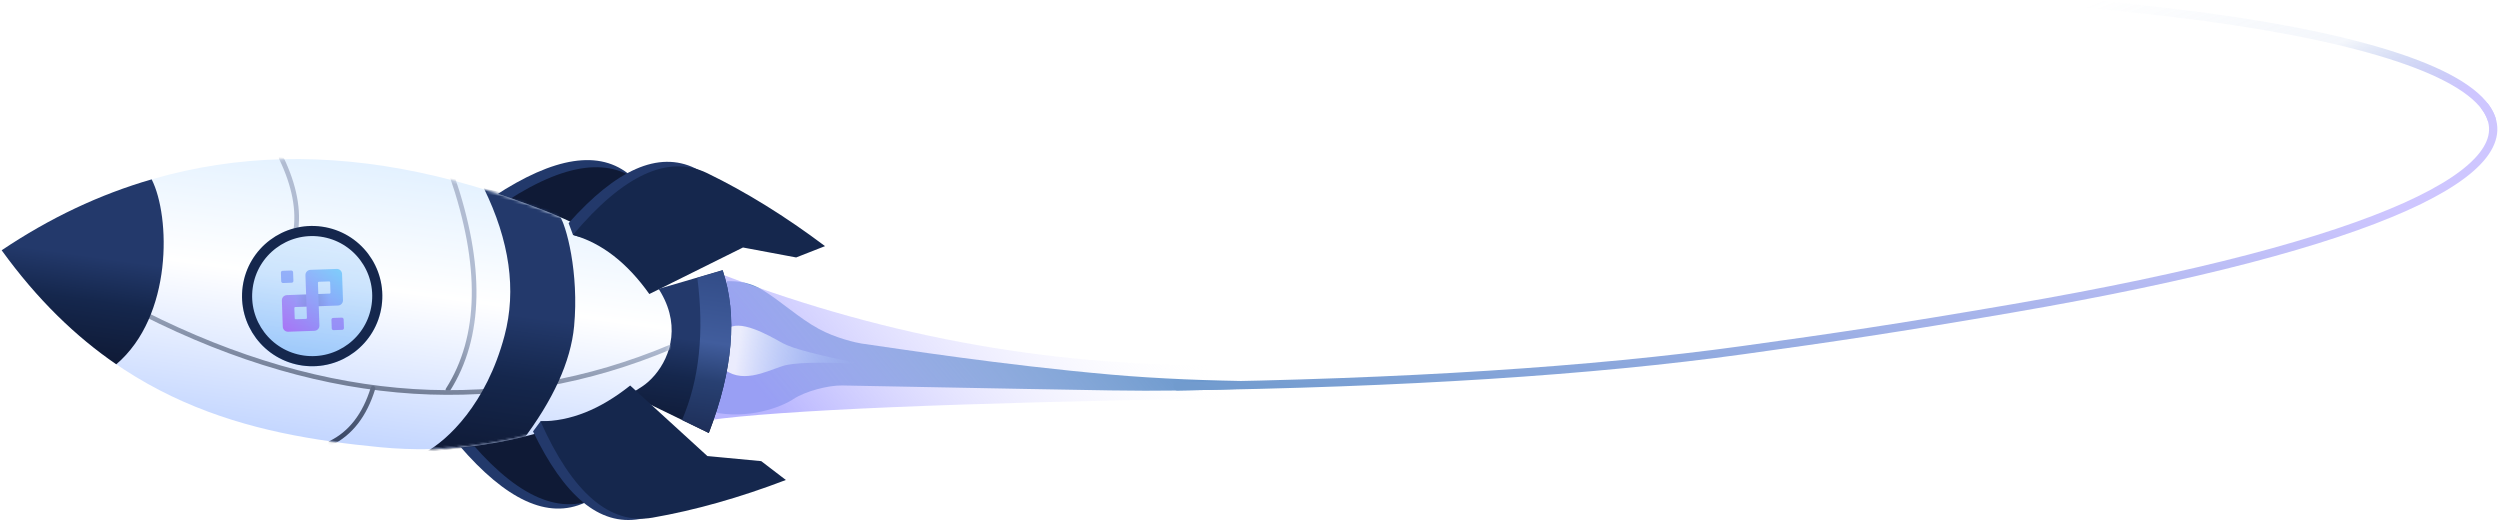 <?xml version="1.0" encoding="UTF-8"?>
<svg width="906px" height="189px" viewBox="0 0 906 189" version="1.1" xmlns="http://www.w3.org/2000/svg" xmlns:xlink="http://www.w3.org/1999/xlink">
    <!-- Generator: Sketch 48.1 (47250) - http://www.bohemiancoding.com/sketch -->
    <title>rocket</title>
    <desc>Created with Sketch.</desc>
    <defs>
        <linearGradient x1="99.201%" y1="20.13%" x2="1.999%" y2="50%" id="linearGradient-1">
            <stop stop-color="#FFFFFF" stop-opacity="0" offset="0%"></stop>
            <stop stop-color="#A6A2FF" stop-opacity="0.8" offset="100%"></stop>
        </linearGradient>
        <linearGradient x1="95.157%" y1="64.811%" x2="22.032%" y2="64.811%" id="linearGradient-2">
            <stop stop-color="#AAD3FF" stop-opacity="0" offset="0%"></stop>
            <stop stop-color="#FFFFFF" stop-opacity="0.8" offset="100%"></stop>
        </linearGradient>
        <linearGradient x1="50%" y1="0%" x2="50%" y2="100%" id="linearGradient-3">
            <stop stop-color="#23396B" offset="0%"></stop>
            <stop stop-color="#23396B" offset="44.921%"></stop>
            <stop stop-color="#15274D" offset="68.426%"></stop>
            <stop stop-color="#0F1A36" offset="100%"></stop>
        </linearGradient>
        <linearGradient x1="50%" y1="0%" x2="50%" y2="100%" id="linearGradient-4">
            <stop stop-color="#324C87" offset="0%"></stop>
            <stop stop-color="#415D9D" offset="44.921%"></stop>
            <stop stop-color="#284072" offset="68.426%"></stop>
            <stop stop-color="#1E2F59" offset="100%"></stop>
        </linearGradient>
        <linearGradient x1="50%" y1="0%" x2="50%" y2="99.89%" id="linearGradient-5">
            <stop stop-color="#DDEEFF" offset="0%"></stop>
            <stop stop-color="#FFFFFF" offset="47.841%"></stop>
            <stop stop-color="#C2D5FF" offset="100%"></stop>
        </linearGradient>
        <path d="M0.37,50.051 C50.75,5.065 112.883,-9.288 186.768,6.991 C259.056,22.115 248.101,56.917 237.089,66.649 C226.077,76.38 194.024,99.536 146.22,101.635 C98.416,103.733 47.959,99.587 0.37,50.051 Z" id="path-6"></path>
        <linearGradient x1="64.664%" y1="62.591%" x2="50%" y2="100%" id="linearGradient-8">
            <stop stop-color="#B1BCD2" offset="0%"></stop>
            <stop stop-color="#68748C" offset="100%"></stop>
        </linearGradient>
        <linearGradient x1="50%" y1="0%" x2="50%" y2="100%" id="linearGradient-9">
            <stop stop-color="#B1BCD2" offset="0%"></stop>
            <stop stop-color="#616D86" offset="100%"></stop>
        </linearGradient>
        <linearGradient x1="100%" y1="0%" x2="50%" y2="100%" id="linearGradient-10">
            <stop stop-color="#616D86" offset="0%"></stop>
            <stop stop-color="#3C4967" offset="100%"></stop>
        </linearGradient>
        <linearGradient x1="0%" y1="100%" x2="100%" y2="0%" id="linearGradient-11">
            <stop stop-color="#E636F1" offset="0%"></stop>
            <stop stop-color="#55CDFB" offset="100%"></stop>
        </linearGradient>
        <linearGradient x1="2.757%" y1="47.581%" x2="100%" y2="47.581%" id="linearGradient-12">
            <stop stop-color="#918EF7" offset="0%"></stop>
            <stop stop-color="#000000" offset="100%"></stop>
        </linearGradient>
        <filter x="0.0%" y="0.0%" width="100.0%" height="100.0%" filterUnits="objectBoundingBox" id="filter-13">
            <feGaussianBlur stdDeviation="0" in="SourceGraphic"></feGaussianBlur>
        </filter>
        <filter x="0.0%" y="0.0%" width="100.0%" height="100.0%" filterUnits="objectBoundingBox" id="filter-14">
            <feGaussianBlur stdDeviation="0" in="SourceGraphic"></feGaussianBlur>
        </filter>
        <linearGradient x1="50%" y1="0%" x2="50%" y2="100%" id="linearGradient-15">
            <stop stop-color="#C7E2FE" offset="0%"></stop>
            <stop stop-color="#52A3F8" offset="100%"></stop>
        </linearGradient>
        <ellipse id="path-16" cx="114.943" cy="72.121" rx="25.422" ry="25.417"></ellipse>
        <linearGradient x1="95.868%" y1="47.215%" x2="1.278%" y2="100%" id="linearGradient-17">
            <stop stop-color="#CEC6FF" offset="0%"></stop>
            <stop stop-color="#719BCE" offset="100%"></stop>
        </linearGradient>
        <linearGradient x1="100%" y1="65.704%" x2="5.033%" y2="0%" id="linearGradient-18">
            <stop stop-color="#CEC6FF" offset="0%"></stop>
            <stop stop-color="#8DA8DD" stop-opacity="0.1" offset="41.042%"></stop>
            <stop stop-color="#719BCE" stop-opacity="0" offset="100%"></stop>
        </linearGradient>
    </defs>
    <g id="Special-offer-V2" stroke="none" stroke-width="1" fill="none" fill-rule="evenodd" transform="translate(-458, -5321)">
        <g id="lifetime" transform="translate(447, 4805)">
            <g id="CTA-table" transform="translate(0, 231)">
                <g id="rocket" transform="translate(0, 285)">
                    <g id="rocket-gas" transform="translate(259.827, 126.61) rotate(8) translate(-259.827, -126.61) translate(7.827, 53.61)">
                        <path d="M314.479,62.086 C328.498,62.086 365.345,62.718 405.58,60.654 C439.325,58.923 482.044,52.917 503.463,48.249 L501.739,49.842 C465.037,56.992 440.924,62.053 406.016,66.376 C362.071,71.818 322.372,76.532 309.637,78.114 C304.603,78.74 296.679,82.044 292.825,85.461 C288.971,88.878 277.716,95.235 264.204,94.17 L262.957,46.518 C264.537,46.345 269.808,45.093 276.073,47.778 C283.415,50.925 290.454,55.97 298.34,58.965 C304.908,61.46 312.753,62.086 314.479,62.086 Z" id="Path-41" fill="#6392CA"></path>
                        <path d="M261.827,44.526 C324.752,58.778 387.311,60.902 449.506,50.898 L449.755,63.079 C350.603,78.711 288.461,90.133 263.328,97.344 L261.827,44.526 Z" id="Path-45" fill="url(#linearGradient-1)"></path>
                        <path d="M265.368,63.855 C269.177,59.122 280.553,63.764 286.172,65.928 C289.919,67.37 299.833,68.528 315.916,69.402 C300.623,70.697 291.057,72.286 287.221,74.169 C281.466,76.994 273.113,83.092 265.368,77.562 C257.623,72.032 261.56,68.589 265.368,63.855 Z" id="Path-47" fill="url(#linearGradient-2)"></path>
                        <g id="rocket" transform="translate(0, 0.646)">
                            <g id="krilo-dole-2" transform="translate(212.147, 111.528) scale(1, -1) rotate(-345) translate(-212.147, -111.528) translate(174.579, 86.959)">
                                <path d="M0.208,27.524 C14.548,6.017 28.73,-3.103 42.907,1.472 C49.314,3.539 55.794,5.962 62.346,8.741 C68.157,11.206 67.208,17.076 59.499,26.351 L31.167,43.866 C23.403,38.624 17.9,35.315 14.657,33.938 C10.049,31.982 5.375,32.178 2.384,31.528 L0.208,27.524 Z" id="Path-8" fill="#22396B"></path>
                                <path d="M2.36,31.545 C17.473,7.431 32.495,-2.217 47.427,2.601 C55.828,5.312 64.355,8.635 73.005,12.569 C77.487,14.608 74.491,19.578 64.019,27.48 L32.756,48.9 C23.192,38.782 13.06,32.997 2.36,31.545 Z" id="Path-8" fill="#0F1A36"></path>
                            </g>
                            <g id="krilo-gore-2" transform="translate(213.512, 34.208) rotate(-345) translate(-213.512, -34.208) translate(174.531, 9.639)">
                                <path d="M0.208,27.524 C14.548,6.017 28.73,-3.103 42.907,1.472 C51.094,4.113 59.399,7.336 67.821,11.139 C72.447,13.228 69.673,18.298 59.499,26.351 L31.167,43.866 C23.403,38.624 17.9,35.315 14.657,33.938 C10.049,31.982 5.375,32.178 2.384,31.528 L0.208,27.524 Z" id="Path-8" fill="#22396B"></path>
                                <path d="M2.36,31.545 C17.473,7.431 32.495,-2.217 47.427,2.601 C56.812,5.63 66.352,9.421 76.048,13.976 C79.867,15.771 75.858,20.272 64.019,27.48 L32.756,48.9 C23.192,38.782 13.06,32.997 2.36,31.545 Z" id="Path-8" fill="#0F1A36"></path>
                            </g>
                            <path d="M236.581,53.116 L260.94,42.098 C268.618,57.601 269.699,77.318 264.186,101.25 L235.257,91.888 L236.581,53.116 Z" id="Path-9" fill="url(#linearGradient-3)"></path>
                            <path d="M252.234,46.124 L260.959,42.161 C268.624,57.621 269.699,77.318 264.186,101.25 C259.62,99.773 256.196,98.665 253.914,97.926 C258.095,82.686 257.535,65.419 252.234,46.124 Z" id="Path-9" fill="url(#linearGradient-4)"></path>
                            <g id="Group" transform="translate(0.825, 21.287)">
                                <mask id="mask-7" fill="white">
                                    <use xlink:href="#path-6"></use>
                                </mask>
                                <use id="Path-44" fill="url(#linearGradient-5)" xlink:href="#path-6"></use>
                                <path d="M96.04,2.824 C102.188,12.055 105.146,20.772 104.916,28.976" id="Path-10" stroke="#B1BCD2" stroke-width="1.695" stroke-linecap="round" mask="url(#mask-7)"></path>
                                <path d="M158.183,0.565 C173.814,31.267 176.938,56.951 167.555,77.615" id="Path-10-Copy" stroke="url(#linearGradient-8)" stroke-width="1.695" stroke-linecap="round" mask="url(#mask-7)"></path>
                                <path d="M54.461,65.534 C125.224,89.626 188.983,84.707 245.735,50.778" id="Path-11" stroke="url(#linearGradient-9)" stroke-width="1.695" stroke-linecap="round" mask="url(#mask-7)"></path>
                                <path d="M128.108,102.702 C134.814,98.18 138.976,90.898 140.594,80.856" id="Path-12" stroke="url(#linearGradient-10)" stroke-width="1.695" stroke-linecap="round" mask="url(#mask-7)"></path>
                                <path d="M170.236,3.392 C182.208,21.067 187.175,38.385 185.139,55.345 C182.086,80.785 169.965,95.732 162.748,101.073 L196.622,92.512 C205.877,75.956 210.215,61.267 209.636,48.446 C208.768,29.213 201.718,12.22 198.499,9.079 C196.354,6.984 186.933,5.089 170.236,3.392 Z" id="Path-13" fill="url(#linearGradient-3)" mask="url(#mask-7)"></path>
                            </g>
                            <g id="infinity-logo" transform="translate(115.507, 73.815) rotate(-10) translate(-115.507, -73.815) translate(104.209, 62.519)">
                                <path d="M1.879,8.853 L8.855,8.853 L8.855,13.28 L4.741,13.28 C4.568,13.28 4.427,13.42 4.427,13.593 L4.427,17.393 C4.427,17.566 4.568,17.706 4.741,17.706 L8.542,17.706 C8.715,17.706 8.855,17.566 8.855,17.393 L8.855,1.879 C8.855,0.841 9.696,2.90900979e-14 10.734,2.79776202e-14 L20.258,-3.55271368e-15 C21.296,-5.58701364e-15 22.137,0.841 22.137,1.879 L22.137,11.4 C22.137,12.438 21.296,13.28 20.258,13.28 L13.282,13.28 L13.282,8.853 L17.397,8.853 C17.57,8.853 17.71,8.713 17.71,8.54 L17.71,4.74 C17.71,4.567 17.57,4.427 17.397,4.427 L13.596,4.427 C13.423,4.427 13.282,4.567 13.282,4.74 L13.282,20.253 C13.282,21.291 12.441,22.133 11.403,22.133 L1.879,22.133 C0.841,22.133 -2.9267879e-13,21.291 -6.53699317e-13,20.253 L4.62696548e-12,10.732 C4.9877318e-12,9.694 0.841,8.853 1.879,8.853 Z" id="Rectangle-21" fill="url(#linearGradient-11)"></path>
                                <rect id="shadow" fill-opacity="0.12" fill="url(#linearGradient-12)" transform="translate(15.18, 11.066) rotate(-180) translate(-15.18, -11.066) " x="13.282" y="8.853" width="3.795" height="4.427"></rect>
                                <rect id="shadow" fill-opacity="0.12" fill="url(#linearGradient-12)" transform="translate(6.957, 11.066) scale(-1, 1) rotate(-180) translate(-6.957, -11.066) " x="5.06" y="8.853" width="3.795" height="4.427"></rect>
                                <rect id="Rectangle-22" fill="#8A95F7" filter="url(#filter-13)" x="0" y="0" width="4.427" height="4.427" rx="0.626"></rect>
                                <rect id="Rectangle-22" fill="#B668F5" filter="url(#filter-14)" x="17.71" y="17.706" width="4.427" height="4.427" rx="0.626"></rect>
                            </g>
                            <g id="Oval-6">
                                <use fill-opacity="0.5" fill="url(#linearGradient-15)" fill-rule="evenodd" xlink:href="#path-16"></use>
                                <ellipse stroke="#15274D" stroke-width="3.664" cx="114.943" cy="72.121" rx="23.59" ry="23.585"></ellipse>
                            </g>
                            <path d="M1.195,71.338 C16.817,57.329 33.569,46.325 51.45,38.326 C60.083,50.696 65.969,86.305 48.072,106.477 C32.271,98.628 16.583,87.356 1.195,71.338 Z" id="Path-44" fill="url(#linearGradient-3)"></path>
                            <g id="krilo-gore-1" transform="translate(203.073, 5.472)">
                                <path d="M0.208,27.524 C14.548,6.017 28.73,-3.103 42.907,1.472 C57.839,6.29 73.163,13.04 88.879,21.721 L79.086,27.242 L59.499,26.351 L31.167,43.866 C23.403,38.624 17.9,35.315 14.657,33.938 C10.049,31.982 5.375,32.178 2.384,31.528 L0.208,27.524 Z" id="Path-8" fill="#23396B"></path>
                                <path d="M2.36,31.545 C17.473,7.431 32.495,-2.217 47.427,2.601 C62.358,7.42 77.682,14.169 93.399,22.851 L83.606,28.372 L64.019,27.48 L32.756,48.9 C23.192,38.782 13.06,32.997 2.36,31.545 Z" id="Path-8" fill="#15274D"></path>
                            </g>
                            <g id="krilo-dole-1" transform="translate(247.703, 112.505) scale(1, -1) translate(-247.703, -112.505) translate(200.813, 87.936)">
                                <path d="M0.208,27.524 C14.548,6.017 28.73,-3.103 42.907,1.472 C57.839,6.29 73.163,13.04 88.879,21.721 L79.086,27.242 L59.499,26.351 L31.167,43.866 C23.403,38.624 17.9,35.315 14.657,33.938 C10.049,31.982 5.375,32.178 2.384,31.528 L0.208,27.524 Z" id="Path-8" fill="#23396B"></path>
                                <path d="M2.36,31.545 C17.473,7.431 32.495,-2.217 47.427,2.601 C62.358,7.42 77.682,14.169 93.399,22.851 L83.606,28.372 L64.019,27.48 L32.756,48.9 C23.192,38.782 13.06,32.997 2.36,31.545 Z" id="Path-8" fill="#15274D"></path>
                            </g>
                        </g>
                    </g>
                    <path d="M911.526,38.602 C928.406,61.064 874.882,88.651 739.964,111.82 C697.92,119.04 676.202,122.229 642.79,126.863 C588.055,134.455 519.682,138.834 437.671,140.002" id="Path-15" stroke="url(#linearGradient-17)" stroke-width="3" stroke-linecap="round"></path>
                    <path d="M761.993,0.847 C783.742,2.675 809.012,5.971 809.863,6.086 C873.279,14.677 909.019,27.934 913.952,43.136" id="Path-15" stroke="url(#linearGradient-18)" stroke-width="3" stroke-linecap="round"></path>
                </g>
            </g>
        </g>
    </g>
</svg>